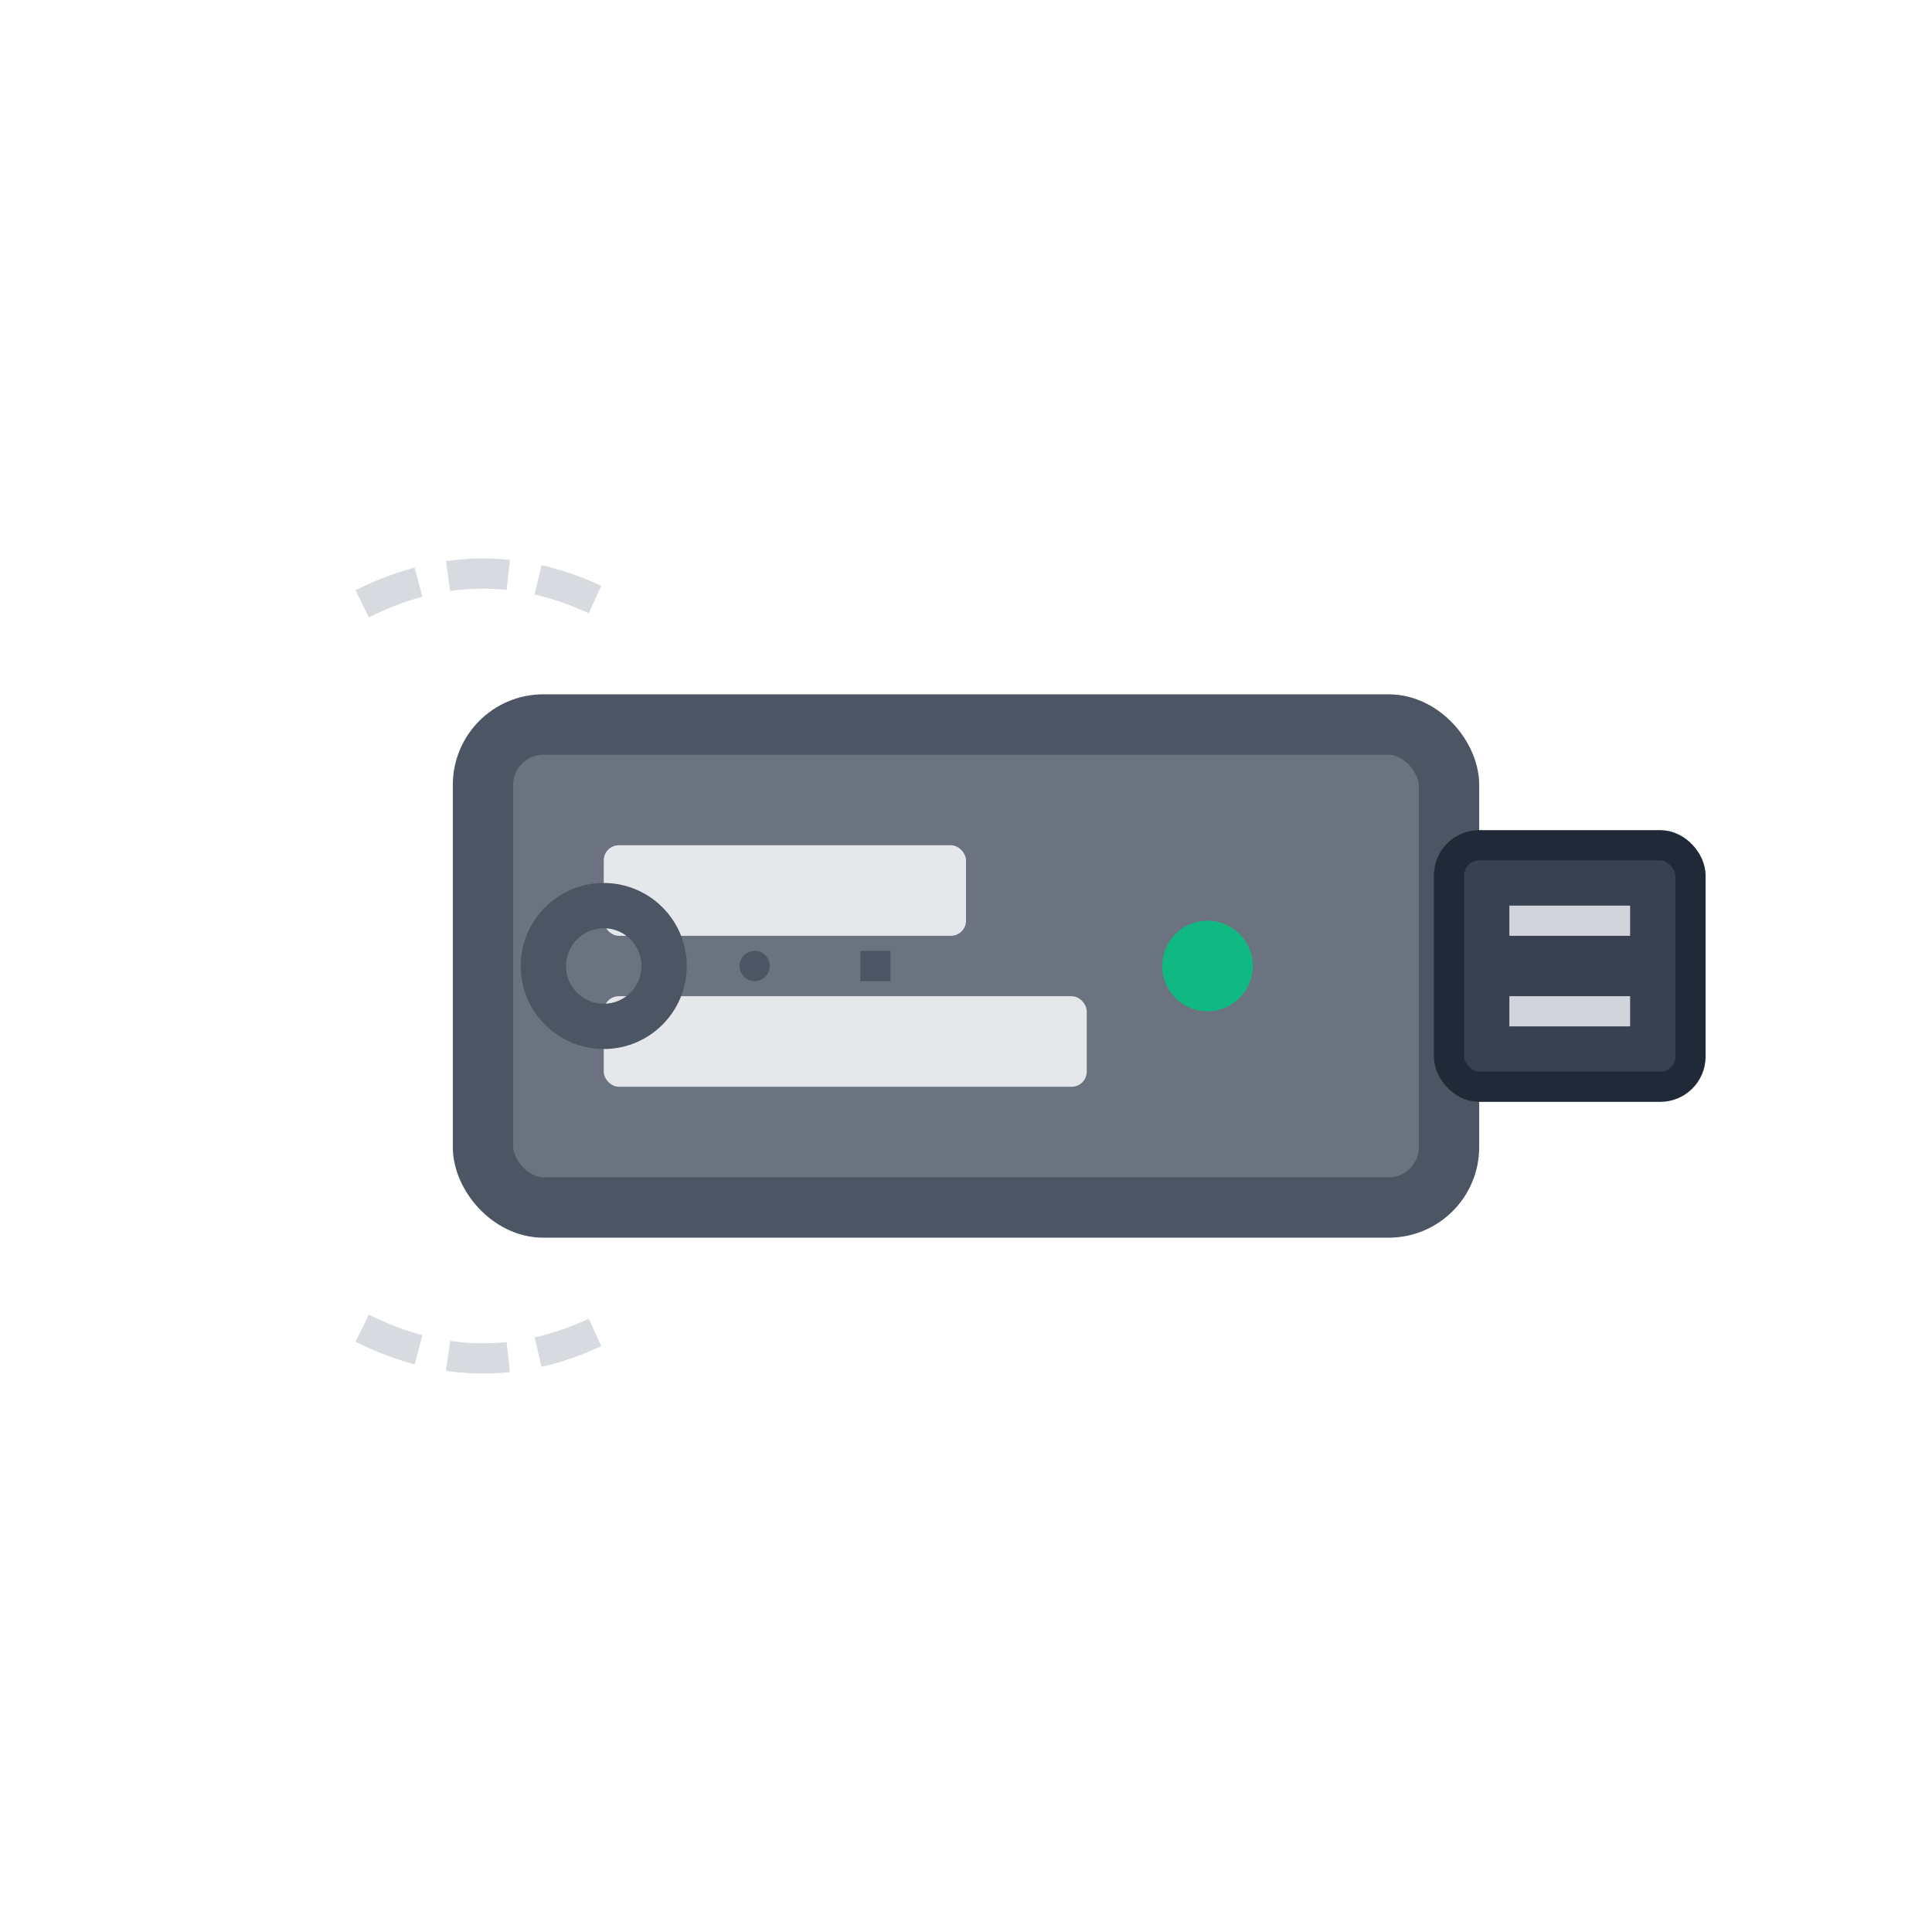 <svg width="45" height="45" viewBox="0 0 64 64" xmlns="http://www.w3.org/2000/svg">
  <!-- USB Stick Body -->
  <rect x="16" y="24" width="32" height="16" rx="2" ry="2" 
        fill="#6b7280" stroke="#4b5563" stroke-width="2"/>
  
  <!-- USB Connector -->
  <rect x="48" y="28" width="8" height="8" rx="1" ry="1" 
        fill="#374151" stroke="#1f2937" stroke-width="1"/>
  
  <!-- USB Connector Metal Contacts -->
  <rect x="50" y="30" width="4" height="1" fill="#d1d5db"/>
  <rect x="50" y="33" width="4" height="1" fill="#d1d5db"/>
  
  <!-- USB Brand/Label Area -->
  <rect x="20" y="28" width="12" height="3" rx="0.5" fill="#e5e7eb"/>
  <rect x="20" y="33" width="16" height="3" rx="0.5" fill="#e5e7eb"/>
  
  <!-- LED Indicator -->
  <circle cx="40" cy="32" r="1.5" fill="#10b981">
    <animate attributeName="opacity" values="1;0.3;1" dur="2s" repeatCount="indefinite"/>
  </circle>
  
  <!-- USB Symbol -->
  <g transform="translate(24, 29)" fill="#4b5563">
    <!-- USB trident symbol -->
    <path d="M3 3 L3 0 M1 1 L5 1 M1 1 L1 3 M5 1 L5 3"/>
    <circle cx="1" cy="3" r="0.5"/>
    <rect x="4.5" y="2.5" width="1" height="1"/>
  </g>
  
  <!-- Lanyard Loop -->
  <circle cx="20" cy="32" r="2" fill="none" stroke="#4b5563" stroke-width="1.5"/>
  
  <!-- Portability Motion Lines -->
  <g stroke="#9ca3af" stroke-width="1" fill="none" opacity="0.4">
    <path d="M12 20 Q16 18 20 20" stroke-dasharray="2,1">
      <animate attributeName="opacity" values="0;0.6;0" dur="2s" repeatCount="indefinite"/>
    </path>
    <path d="M12 44 Q16 46 20 44" stroke-dasharray="2,1">
      <animate attributeName="opacity" values="0;0.6;0" dur="2s" repeatCount="indefinite" begin="1s"/>
    </path>
  </g>
</svg>
